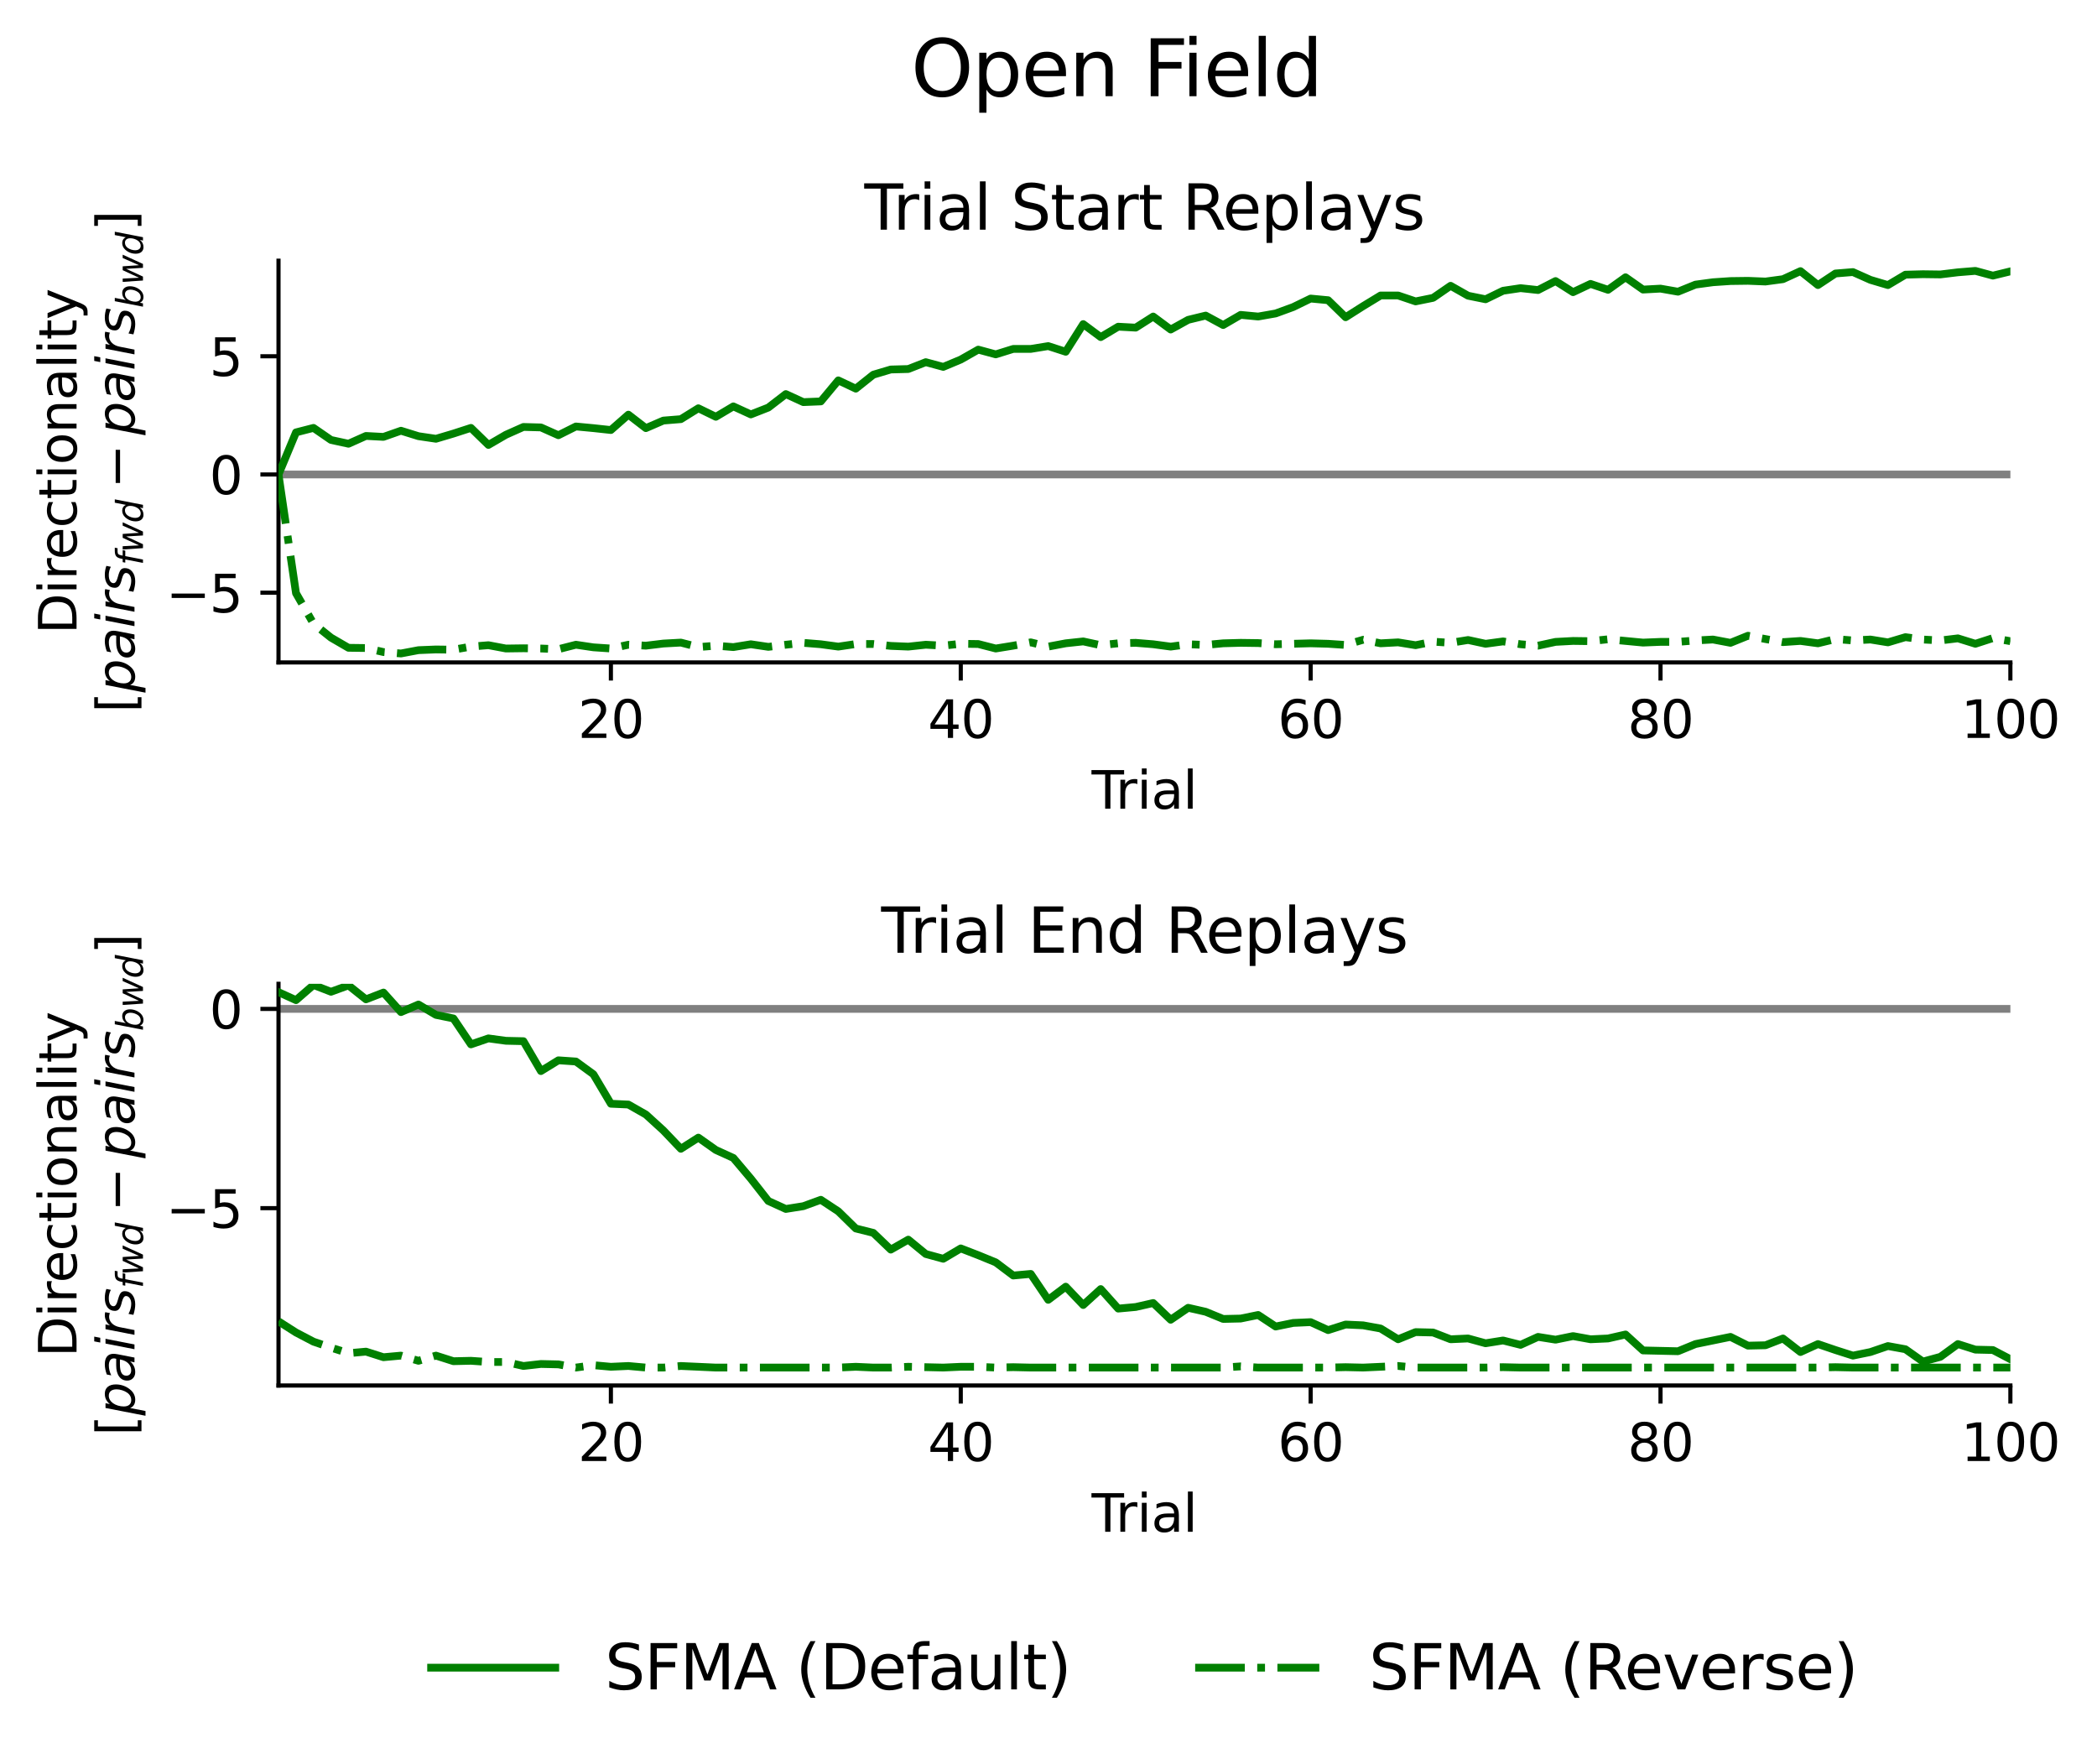 <?xml version="1.0" encoding="utf-8" standalone="no"?>
<!DOCTYPE svg PUBLIC "-//W3C//DTD SVG 1.1//EN"
  "http://www.w3.org/Graphics/SVG/1.1/DTD/svg11.dtd">
<svg height="341.082pt" version="1.1" viewBox="0 0 405.384 341.082" width="405.384pt" xmlns="http://www.w3.org/2000/svg" xmlns:xlink="http://www.w3.org/1999/xlink">
 <defs>
  <style type="text/css">*{stroke-linecap:butt;stroke-linejoin:round;}</style>
 </defs>
 <g id="figure_1">
  <g id="patch_1">
   <path d="M 0 341.082 
L 405.384 341.082 
L 405.384 0 
L 0 0 
z
" style="fill:none;"/>
  </g>
  <g id="axes_1">
   <g id="patch_2">
    <path d="M 53.84 128.057 
L 388.64 128.057 
L 388.64 50.4 
L 53.84 50.4 
z
" style="fill:none;"/>
   </g>
   <g id="line2d_1">
    <path clip-path="url(#p4aeec6244d)" d="M 53.84 91.724 
L 388.64 91.724 
" style="fill:none;stroke:#808080;stroke-linecap:square;stroke-width:1.5;"/>
   </g>
   <g id="matplotlib.axis_1">
    <g id="xtick_1">
     <g id="line2d_2">
      <defs>
       <path d="M 0 0 
L 0 3.5 
" id="m0dc242ada3" style="stroke:#000000;stroke-width:0.8;"/>
      </defs>
      <g>
       <use style="stroke:#000000;stroke-width:0.8;" x="118.095" xlink:href="#m0dc242ada3" y="128.057"/>
      </g>
     </g>
     <g id="text_1">
      <!-- 20 -->
      <g transform="translate(111.732 142.656)scale(0.1 -0.1)">
       <defs>
        <path d="M 1228 531 
L 3431 531 
L 3431 0 
L 469 0 
L 469 531 
Q 828 903 1448 1529 
Q 2069 2156 2228 2338 
Q 2531 2678 2651 2914 
Q 2772 3150 2772 3378 
Q 2772 3750 2511 3984 
Q 2250 4219 1831 4219 
Q 1534 4219 1204 4116 
Q 875 4013 500 3803 
L 500 4441 
Q 881 4594 1212 4672 
Q 1544 4750 1819 4750 
Q 2544 4750 2975 4387 
Q 3406 4025 3406 3419 
Q 3406 3131 3298 2873 
Q 3191 2616 2906 2266 
Q 2828 2175 2409 1742 
Q 1991 1309 1228 531 
z
" id="DejaVuSans-32" transform="scale(0.016)"/>
        <path d="M 2034 4250 
Q 1547 4250 1301 3770 
Q 1056 3291 1056 2328 
Q 1056 1369 1301 889 
Q 1547 409 2034 409 
Q 2525 409 2770 889 
Q 3016 1369 3016 2328 
Q 3016 3291 2770 3770 
Q 2525 4250 2034 4250 
z
M 2034 4750 
Q 2819 4750 3233 4129 
Q 3647 3509 3647 2328 
Q 3647 1150 3233 529 
Q 2819 -91 2034 -91 
Q 1250 -91 836 529 
Q 422 1150 422 2328 
Q 422 3509 836 4129 
Q 1250 4750 2034 4750 
z
" id="DejaVuSans-30" transform="scale(0.016)"/>
       </defs>
       <use xlink:href="#DejaVuSans-32"/>
       <use x="63.623" xlink:href="#DejaVuSans-30"/>
      </g>
     </g>
    </g>
    <g id="xtick_2">
     <g id="line2d_3">
      <g>
       <use style="stroke:#000000;stroke-width:0.8;" x="185.731" xlink:href="#m0dc242ada3" y="128.057"/>
      </g>
     </g>
     <g id="text_2">
      <!-- 40 -->
      <g transform="translate(179.369 142.656)scale(0.1 -0.1)">
       <defs>
        <path d="M 2419 4116 
L 825 1625 
L 2419 1625 
L 2419 4116 
z
M 2253 4666 
L 3047 4666 
L 3047 1625 
L 3713 1625 
L 3713 1100 
L 3047 1100 
L 3047 0 
L 2419 0 
L 2419 1100 
L 313 1100 
L 313 1709 
L 2253 4666 
z
" id="DejaVuSans-34" transform="scale(0.016)"/>
       </defs>
       <use xlink:href="#DejaVuSans-34"/>
       <use x="63.623" xlink:href="#DejaVuSans-30"/>
      </g>
     </g>
    </g>
    <g id="xtick_3">
     <g id="line2d_4">
      <g>
       <use style="stroke:#000000;stroke-width:0.8;" x="253.368" xlink:href="#m0dc242ada3" y="128.057"/>
      </g>
     </g>
     <g id="text_3">
      <!-- 60 -->
      <g transform="translate(247.005 142.656)scale(0.1 -0.1)">
       <defs>
        <path d="M 2113 2584 
Q 1688 2584 1439 2293 
Q 1191 2003 1191 1497 
Q 1191 994 1439 701 
Q 1688 409 2113 409 
Q 2538 409 2786 701 
Q 3034 994 3034 1497 
Q 3034 2003 2786 2293 
Q 2538 2584 2113 2584 
z
M 3366 4563 
L 3366 3988 
Q 3128 4100 2886 4159 
Q 2644 4219 2406 4219 
Q 1781 4219 1451 3797 
Q 1122 3375 1075 2522 
Q 1259 2794 1537 2939 
Q 1816 3084 2150 3084 
Q 2853 3084 3261 2657 
Q 3669 2231 3669 1497 
Q 3669 778 3244 343 
Q 2819 -91 2113 -91 
Q 1303 -91 875 529 
Q 447 1150 447 2328 
Q 447 3434 972 4092 
Q 1497 4750 2381 4750 
Q 2619 4750 2861 4703 
Q 3103 4656 3366 4563 
z
" id="DejaVuSans-36" transform="scale(0.016)"/>
       </defs>
       <use xlink:href="#DejaVuSans-36"/>
       <use x="63.623" xlink:href="#DejaVuSans-30"/>
      </g>
     </g>
    </g>
    <g id="xtick_4">
     <g id="line2d_5">
      <g>
       <use style="stroke:#000000;stroke-width:0.8;" x="321.004" xlink:href="#m0dc242ada3" y="128.057"/>
      </g>
     </g>
     <g id="text_4">
      <!-- 80 -->
      <g transform="translate(314.641 142.656)scale(0.1 -0.1)">
       <defs>
        <path d="M 2034 2216 
Q 1584 2216 1326 1975 
Q 1069 1734 1069 1313 
Q 1069 891 1326 650 
Q 1584 409 2034 409 
Q 2484 409 2743 651 
Q 3003 894 3003 1313 
Q 3003 1734 2745 1975 
Q 2488 2216 2034 2216 
z
M 1403 2484 
Q 997 2584 770 2862 
Q 544 3141 544 3541 
Q 544 4100 942 4425 
Q 1341 4750 2034 4750 
Q 2731 4750 3128 4425 
Q 3525 4100 3525 3541 
Q 3525 3141 3298 2862 
Q 3072 2584 2669 2484 
Q 3125 2378 3379 2068 
Q 3634 1759 3634 1313 
Q 3634 634 3220 271 
Q 2806 -91 2034 -91 
Q 1263 -91 848 271 
Q 434 634 434 1313 
Q 434 1759 690 2068 
Q 947 2378 1403 2484 
z
M 1172 3481 
Q 1172 3119 1398 2916 
Q 1625 2713 2034 2713 
Q 2441 2713 2670 2916 
Q 2900 3119 2900 3481 
Q 2900 3844 2670 4047 
Q 2441 4250 2034 4250 
Q 1625 4250 1398 4047 
Q 1172 3844 1172 3481 
z
" id="DejaVuSans-38" transform="scale(0.016)"/>
       </defs>
       <use xlink:href="#DejaVuSans-38"/>
       <use x="63.623" xlink:href="#DejaVuSans-30"/>
      </g>
     </g>
    </g>
    <g id="xtick_5">
     <g id="line2d_6">
      <g>
       <use style="stroke:#000000;stroke-width:0.8;" x="388.64" xlink:href="#m0dc242ada3" y="128.057"/>
      </g>
     </g>
     <g id="text_5">
      <!-- 100 -->
      <g transform="translate(379.097 142.656)scale(0.1 -0.1)">
       <defs>
        <path d="M 794 531 
L 1825 531 
L 1825 4091 
L 703 3866 
L 703 4441 
L 1819 4666 
L 2450 4666 
L 2450 531 
L 3481 531 
L 3481 0 
L 794 0 
L 794 531 
z
" id="DejaVuSans-31" transform="scale(0.016)"/>
       </defs>
       <use xlink:href="#DejaVuSans-31"/>
       <use x="63.623" xlink:href="#DejaVuSans-30"/>
       <use x="127.246" xlink:href="#DejaVuSans-30"/>
      </g>
     </g>
    </g>
    <g id="text_6">
     <!-- Trial -->
     <g transform="translate(211.026 156.334)scale(0.1 -0.1)">
      <defs>
       <path d="M -19 4666 
L 3928 4666 
L 3928 4134 
L 2272 4134 
L 2272 0 
L 1638 0 
L 1638 4134 
L -19 4134 
L -19 4666 
z
" id="DejaVuSans-54" transform="scale(0.016)"/>
       <path d="M 2631 2963 
Q 2534 3019 2420 3045 
Q 2306 3072 2169 3072 
Q 1681 3072 1420 2755 
Q 1159 2438 1159 1844 
L 1159 0 
L 581 0 
L 581 3500 
L 1159 3500 
L 1159 2956 
Q 1341 3275 1631 3429 
Q 1922 3584 2338 3584 
Q 2397 3584 2469 3576 
Q 2541 3569 2628 3553 
L 2631 2963 
z
" id="DejaVuSans-72" transform="scale(0.016)"/>
       <path d="M 603 3500 
L 1178 3500 
L 1178 0 
L 603 0 
L 603 3500 
z
M 603 4863 
L 1178 4863 
L 1178 4134 
L 603 4134 
L 603 4863 
z
" id="DejaVuSans-69" transform="scale(0.016)"/>
       <path d="M 2194 1759 
Q 1497 1759 1228 1600 
Q 959 1441 959 1056 
Q 959 750 1161 570 
Q 1363 391 1709 391 
Q 2188 391 2477 730 
Q 2766 1069 2766 1631 
L 2766 1759 
L 2194 1759 
z
M 3341 1997 
L 3341 0 
L 2766 0 
L 2766 531 
Q 2569 213 2275 61 
Q 1981 -91 1556 -91 
Q 1019 -91 701 211 
Q 384 513 384 1019 
Q 384 1609 779 1909 
Q 1175 2209 1959 2209 
L 2766 2209 
L 2766 2266 
Q 2766 2663 2505 2880 
Q 2244 3097 1772 3097 
Q 1472 3097 1187 3025 
Q 903 2953 641 2809 
L 641 3341 
Q 956 3463 1253 3523 
Q 1550 3584 1831 3584 
Q 2591 3584 2966 3190 
Q 3341 2797 3341 1997 
z
" id="DejaVuSans-61" transform="scale(0.016)"/>
       <path d="M 603 4863 
L 1178 4863 
L 1178 0 
L 603 0 
L 603 4863 
z
" id="DejaVuSans-6c" transform="scale(0.016)"/>
      </defs>
      <use xlink:href="#DejaVuSans-54"/>
      <use x="46.334" xlink:href="#DejaVuSans-72"/>
      <use x="87.447" xlink:href="#DejaVuSans-69"/>
      <use x="115.23" xlink:href="#DejaVuSans-61"/>
      <use x="176.51" xlink:href="#DejaVuSans-6c"/>
     </g>
    </g>
   </g>
   <g id="matplotlib.axis_2">
    <g id="ytick_1">
     <g id="line2d_7">
      <defs>
       <path d="M 0 0 
L -3.5 0 
" id="mad17123ddc" style="stroke:#000000;stroke-width:0.8;"/>
      </defs>
      <g>
       <use style="stroke:#000000;stroke-width:0.8;" x="53.84" xlink:href="#mad17123ddc" y="114.579"/>
      </g>
     </g>
     <g id="text_7">
      <!-- −5 -->
      <g transform="translate(32.098 118.379)scale(0.1 -0.1)">
       <defs>
        <path d="M 678 2272 
L 4684 2272 
L 4684 1741 
L 678 1741 
L 678 2272 
z
" id="DejaVuSans-2212" transform="scale(0.016)"/>
        <path d="M 691 4666 
L 3169 4666 
L 3169 4134 
L 1269 4134 
L 1269 2991 
Q 1406 3038 1543 3061 
Q 1681 3084 1819 3084 
Q 2600 3084 3056 2656 
Q 3513 2228 3513 1497 
Q 3513 744 3044 326 
Q 2575 -91 1722 -91 
Q 1428 -91 1123 -41 
Q 819 9 494 109 
L 494 744 
Q 775 591 1075 516 
Q 1375 441 1709 441 
Q 2250 441 2565 725 
Q 2881 1009 2881 1497 
Q 2881 1984 2565 2268 
Q 2250 2553 1709 2553 
Q 1456 2553 1204 2497 
Q 953 2441 691 2322 
L 691 4666 
z
" id="DejaVuSans-35" transform="scale(0.016)"/>
       </defs>
       <use xlink:href="#DejaVuSans-2212"/>
       <use x="83.789" xlink:href="#DejaVuSans-35"/>
      </g>
     </g>
    </g>
    <g id="ytick_2">
     <g id="line2d_8">
      <g>
       <use style="stroke:#000000;stroke-width:0.8;" x="53.84" xlink:href="#mad17123ddc" y="91.724"/>
      </g>
     </g>
     <g id="text_8">
      <!-- 0 -->
      <g transform="translate(40.478 95.524)scale(0.1 -0.1)">
       <use xlink:href="#DejaVuSans-30"/>
      </g>
     </g>
    </g>
    <g id="ytick_3">
     <g id="line2d_9">
      <g>
       <use style="stroke:#000000;stroke-width:0.8;" x="53.84" xlink:href="#mad17123ddc" y="68.869"/>
      </g>
     </g>
     <g id="text_9">
      <!-- 5 -->
      <g transform="translate(40.478 72.668)scale(0.1 -0.1)">
       <use xlink:href="#DejaVuSans-35"/>
      </g>
     </g>
    </g>
    <g id="text_10">
     <!-- Directionality -->
     <g transform="translate(14.798 122.575)rotate(-90)scale(0.1 -0.1)">
      <defs>
       <path d="M 1259 4147 
L 1259 519 
L 2022 519 
Q 2988 519 3436 956 
Q 3884 1394 3884 2338 
Q 3884 3275 3436 3711 
Q 2988 4147 2022 4147 
L 1259 4147 
z
M 628 4666 
L 1925 4666 
Q 3281 4666 3915 4102 
Q 4550 3538 4550 2338 
Q 4550 1131 3912 565 
Q 3275 0 1925 0 
L 628 0 
L 628 4666 
z
" id="DejaVuSans-44" transform="scale(0.016)"/>
       <path d="M 3597 1894 
L 3597 1613 
L 953 1613 
Q 991 1019 1311 708 
Q 1631 397 2203 397 
Q 2534 397 2845 478 
Q 3156 559 3463 722 
L 3463 178 
Q 3153 47 2828 -22 
Q 2503 -91 2169 -91 
Q 1331 -91 842 396 
Q 353 884 353 1716 
Q 353 2575 817 3079 
Q 1281 3584 2069 3584 
Q 2775 3584 3186 3129 
Q 3597 2675 3597 1894 
z
M 3022 2063 
Q 3016 2534 2758 2815 
Q 2500 3097 2075 3097 
Q 1594 3097 1305 2825 
Q 1016 2553 972 2059 
L 3022 2063 
z
" id="DejaVuSans-65" transform="scale(0.016)"/>
       <path d="M 3122 3366 
L 3122 2828 
Q 2878 2963 2633 3030 
Q 2388 3097 2138 3097 
Q 1578 3097 1268 2742 
Q 959 2388 959 1747 
Q 959 1106 1268 751 
Q 1578 397 2138 397 
Q 2388 397 2633 464 
Q 2878 531 3122 666 
L 3122 134 
Q 2881 22 2623 -34 
Q 2366 -91 2075 -91 
Q 1284 -91 818 406 
Q 353 903 353 1747 
Q 353 2603 823 3093 
Q 1294 3584 2113 3584 
Q 2378 3584 2631 3529 
Q 2884 3475 3122 3366 
z
" id="DejaVuSans-63" transform="scale(0.016)"/>
       <path d="M 1172 4494 
L 1172 3500 
L 2356 3500 
L 2356 3053 
L 1172 3053 
L 1172 1153 
Q 1172 725 1289 603 
Q 1406 481 1766 481 
L 2356 481 
L 2356 0 
L 1766 0 
Q 1100 0 847 248 
Q 594 497 594 1153 
L 594 3053 
L 172 3053 
L 172 3500 
L 594 3500 
L 594 4494 
L 1172 4494 
z
" id="DejaVuSans-74" transform="scale(0.016)"/>
       <path d="M 1959 3097 
Q 1497 3097 1228 2736 
Q 959 2375 959 1747 
Q 959 1119 1226 758 
Q 1494 397 1959 397 
Q 2419 397 2687 759 
Q 2956 1122 2956 1747 
Q 2956 2369 2687 2733 
Q 2419 3097 1959 3097 
z
M 1959 3584 
Q 2709 3584 3137 3096 
Q 3566 2609 3566 1747 
Q 3566 888 3137 398 
Q 2709 -91 1959 -91 
Q 1206 -91 779 398 
Q 353 888 353 1747 
Q 353 2609 779 3096 
Q 1206 3584 1959 3584 
z
" id="DejaVuSans-6f" transform="scale(0.016)"/>
       <path d="M 3513 2113 
L 3513 0 
L 2938 0 
L 2938 2094 
Q 2938 2591 2744 2837 
Q 2550 3084 2163 3084 
Q 1697 3084 1428 2787 
Q 1159 2491 1159 1978 
L 1159 0 
L 581 0 
L 581 3500 
L 1159 3500 
L 1159 2956 
Q 1366 3272 1645 3428 
Q 1925 3584 2291 3584 
Q 2894 3584 3203 3211 
Q 3513 2838 3513 2113 
z
" id="DejaVuSans-6e" transform="scale(0.016)"/>
       <path d="M 2059 -325 
Q 1816 -950 1584 -1140 
Q 1353 -1331 966 -1331 
L 506 -1331 
L 506 -850 
L 844 -850 
Q 1081 -850 1212 -737 
Q 1344 -625 1503 -206 
L 1606 56 
L 191 3500 
L 800 3500 
L 1894 763 
L 2988 3500 
L 3597 3500 
L 2059 -325 
z
" id="DejaVuSans-79" transform="scale(0.016)"/>
      </defs>
      <use xlink:href="#DejaVuSans-44"/>
      <use x="77.002" xlink:href="#DejaVuSans-69"/>
      <use x="104.785" xlink:href="#DejaVuSans-72"/>
      <use x="143.648" xlink:href="#DejaVuSans-65"/>
      <use x="205.172" xlink:href="#DejaVuSans-63"/>
      <use x="260.152" xlink:href="#DejaVuSans-74"/>
      <use x="299.361" xlink:href="#DejaVuSans-69"/>
      <use x="327.145" xlink:href="#DejaVuSans-6f"/>
      <use x="388.326" xlink:href="#DejaVuSans-6e"/>
      <use x="451.705" xlink:href="#DejaVuSans-61"/>
      <use x="512.984" xlink:href="#DejaVuSans-6c"/>
      <use x="540.768" xlink:href="#DejaVuSans-69"/>
      <use x="568.551" xlink:href="#DejaVuSans-74"/>
      <use x="607.76" xlink:href="#DejaVuSans-79"/>
     </g>
     <!-- [$pairs_{fwd}-pairs_{bwd}$] -->
     <g transform="translate(25.998 137.779)rotate(-90)scale(0.1 -0.1)">
      <defs>
       <path d="M 550 4863 
L 1875 4863 
L 1875 4416 
L 1125 4416 
L 1125 -397 
L 1875 -397 
L 1875 -844 
L 550 -844 
L 550 4863 
z
" id="DejaVuSans-5b" transform="scale(0.016)"/>
       <path d="M 3175 2156 
Q 3175 2616 2975 2859 
Q 2775 3103 2400 3103 
Q 2144 3103 1911 2972 
Q 1678 2841 1497 2591 
Q 1319 2344 1212 1994 
Q 1106 1644 1106 1300 
Q 1106 863 1306 627 
Q 1506 391 1875 391 
Q 2147 391 2380 519 
Q 2613 647 2778 891 
Q 2956 1147 3065 1494 
Q 3175 1841 3175 2156 
z
M 1394 2969 
Q 1625 3272 1939 3428 
Q 2253 3584 2638 3584 
Q 3175 3584 3472 3232 
Q 3769 2881 3769 2247 
Q 3769 1728 3584 1258 
Q 3400 788 3053 416 
Q 2822 169 2531 39 
Q 2241 -91 1919 -91 
Q 1547 -91 1294 64 
Q 1041 219 916 525 
L 556 -1331 
L -19 -1331 
L 922 3500 
L 1497 3500 
L 1394 2969 
z
" id="DejaVuSans-Oblique-70" transform="scale(0.016)"/>
       <path d="M 3438 1997 
L 3047 0 
L 2472 0 
L 2578 531 
Q 2325 219 2001 64 
Q 1678 -91 1281 -91 
Q 834 -91 548 182 
Q 263 456 263 884 
Q 263 1497 752 1853 
Q 1241 2209 2100 2209 
L 2900 2209 
L 2931 2363 
Q 2938 2388 2941 2417 
Q 2944 2447 2944 2509 
Q 2944 2788 2717 2942 
Q 2491 3097 2081 3097 
Q 1800 3097 1504 3025 
Q 1209 2953 897 2809 
L 997 3341 
Q 1322 3463 1633 3523 
Q 1944 3584 2234 3584 
Q 2853 3584 3176 3315 
Q 3500 3047 3500 2534 
Q 3500 2431 3484 2292 
Q 3469 2153 3438 1997 
z
M 2816 1759 
L 2241 1759 
Q 1534 1759 1195 1570 
Q 856 1381 856 984 
Q 856 709 1029 553 
Q 1203 397 1509 397 
Q 1978 397 2328 733 
Q 2678 1069 2791 1631 
L 2816 1759 
z
" id="DejaVuSans-Oblique-61" transform="scale(0.016)"/>
       <path d="M 1172 4863 
L 1747 4863 
L 1606 4134 
L 1031 4134 
L 1172 4863 
z
M 909 3500 
L 1484 3500 
L 800 0 
L 225 0 
L 909 3500 
z
" id="DejaVuSans-Oblique-69" transform="scale(0.016)"/>
       <path d="M 2853 2969 
Q 2766 3016 2653 3041 
Q 2541 3066 2413 3066 
Q 1953 3066 1609 2717 
Q 1266 2369 1153 1784 
L 800 0 
L 225 0 
L 909 3500 
L 1484 3500 
L 1375 2956 
Q 1603 3259 1920 3421 
Q 2238 3584 2597 3584 
Q 2691 3584 2781 3573 
Q 2872 3563 2963 3538 
L 2853 2969 
z
" id="DejaVuSans-Oblique-72" transform="scale(0.016)"/>
       <path d="M 3200 3397 
L 3091 2853 
Q 2863 2978 2609 3040 
Q 2356 3103 2088 3103 
Q 1634 3103 1373 2948 
Q 1113 2794 1113 2528 
Q 1113 2219 1719 2053 
Q 1766 2041 1788 2034 
L 1972 1978 
Q 2547 1819 2739 1644 
Q 2931 1469 2931 1166 
Q 2931 609 2489 259 
Q 2047 -91 1331 -91 
Q 1053 -91 747 -37 
Q 441 16 72 128 
L 184 722 
Q 500 559 806 475 
Q 1113 391 1394 391 
Q 1816 391 2080 572 
Q 2344 753 2344 1031 
Q 2344 1331 1650 1516 
L 1591 1531 
L 1394 1581 
Q 956 1697 753 1886 
Q 550 2075 550 2369 
Q 550 2928 970 3256 
Q 1391 3584 2113 3584 
Q 2397 3584 2667 3537 
Q 2938 3491 3200 3397 
z
" id="DejaVuSans-Oblique-73" transform="scale(0.016)"/>
       <path d="M 3059 4863 
L 2969 4384 
L 2419 4384 
Q 2106 4384 1964 4261 
Q 1822 4138 1753 3809 
L 1691 3500 
L 2638 3500 
L 2553 3053 
L 1606 3053 
L 1013 0 
L 434 0 
L 1031 3053 
L 481 3053 
L 563 3500 
L 1113 3500 
L 1159 3744 
Q 1278 4363 1576 4613 
Q 1875 4863 2516 4863 
L 3059 4863 
z
" id="DejaVuSans-Oblique-66" transform="scale(0.016)"/>
       <path d="M 544 3500 
L 1113 3500 
L 1259 684 
L 2566 3500 
L 3231 3500 
L 3425 684 
L 4666 3500 
L 5241 3500 
L 3641 0 
L 2969 0 
L 2797 2900 
L 1459 0 
L 781 0 
L 544 3500 
z
" id="DejaVuSans-Oblique-77" transform="scale(0.016)"/>
       <path d="M 2675 525 
Q 2444 222 2128 65 
Q 1813 -91 1428 -91 
Q 903 -91 598 267 
Q 294 625 294 1247 
Q 294 1766 478 2236 
Q 663 2706 1013 3078 
Q 1244 3325 1534 3454 
Q 1825 3584 2144 3584 
Q 2481 3584 2739 3421 
Q 2997 3259 3138 2956 
L 3513 4863 
L 4091 4863 
L 3144 0 
L 2566 0 
L 2675 525 
z
M 891 1350 
Q 891 897 1095 644 
Q 1300 391 1663 391 
Q 1931 391 2161 520 
Q 2391 650 2566 903 
Q 2750 1166 2856 1509 
Q 2963 1853 2963 2188 
Q 2963 2622 2758 2865 
Q 2553 3109 2194 3109 
Q 1922 3109 1687 2981 
Q 1453 2853 1288 2613 
Q 1106 2353 998 2009 
Q 891 1666 891 1350 
z
" id="DejaVuSans-Oblique-64" transform="scale(0.016)"/>
       <path d="M 3169 2138 
Q 3169 2591 2961 2847 
Q 2753 3103 2388 3103 
Q 2122 3103 1889 2973 
Q 1656 2844 1484 2597 
Q 1303 2338 1198 1995 
Q 1094 1653 1094 1313 
Q 1094 881 1298 636 
Q 1503 391 1863 391 
Q 2134 391 2365 517 
Q 2597 644 2772 891 
Q 2950 1147 3059 1487 
Q 3169 1828 3169 2138 
z
M 1381 2969 
Q 1594 3256 1914 3420 
Q 2234 3584 2584 3584 
Q 3122 3584 3439 3221 
Q 3756 2859 3756 2241 
Q 3756 1734 3570 1259 
Q 3384 784 3041 416 
Q 2816 172 2522 40 
Q 2228 -91 1906 -91 
Q 1566 -91 1316 65 
Q 1066 222 909 531 
L 806 0 
L 231 0 
L 1178 4863 
L 1753 4863 
L 1381 2969 
z
" id="DejaVuSans-Oblique-62" transform="scale(0.016)"/>
       <path d="M 1947 4863 
L 1947 -844 
L 622 -844 
L 622 -397 
L 1369 -397 
L 1369 4416 
L 622 4416 
L 622 4863 
L 1947 4863 
z
" id="DejaVuSans-5d" transform="scale(0.016)"/>
      </defs>
      <use transform="translate(0 0.016)" xlink:href="#DejaVuSans-5b"/>
      <use transform="translate(39.014 0.016)" xlink:href="#DejaVuSans-Oblique-70"/>
      <use transform="translate(102.49 0.016)" xlink:href="#DejaVuSans-Oblique-61"/>
      <use transform="translate(163.77 0.016)" xlink:href="#DejaVuSans-Oblique-69"/>
      <use transform="translate(191.553 0.016)" xlink:href="#DejaVuSans-Oblique-72"/>
      <use transform="translate(232.666 0.016)" xlink:href="#DejaVuSans-Oblique-73"/>
      <use transform="translate(284.766 -16.391)scale(0.7)" xlink:href="#DejaVuSans-Oblique-66"/>
      <use transform="translate(309.409 -16.391)scale(0.7)" xlink:href="#DejaVuSans-Oblique-77"/>
      <use transform="translate(366.66 -16.391)scale(0.7)" xlink:href="#DejaVuSans-Oblique-64"/>
      <use transform="translate(433.311 0.016)" xlink:href="#DejaVuSans-2212"/>
      <use transform="translate(536.582 0.016)" xlink:href="#DejaVuSans-Oblique-70"/>
      <use transform="translate(600.059 0.016)" xlink:href="#DejaVuSans-Oblique-61"/>
      <use transform="translate(661.338 0.016)" xlink:href="#DejaVuSans-Oblique-69"/>
      <use transform="translate(689.121 0.016)" xlink:href="#DejaVuSans-Oblique-72"/>
      <use transform="translate(730.234 0.016)" xlink:href="#DejaVuSans-Oblique-73"/>
      <use transform="translate(782.334 -16.391)scale(0.7)" xlink:href="#DejaVuSans-Oblique-62"/>
      <use transform="translate(826.768 -16.391)scale(0.7)" xlink:href="#DejaVuSans-Oblique-77"/>
      <use transform="translate(884.019 -16.391)scale(0.7)" xlink:href="#DejaVuSans-Oblique-64"/>
      <use transform="translate(931.187 0.016)" xlink:href="#DejaVuSans-5d"/>
     </g>
    </g>
   </g>
   <g id="patch_3">
    <path d="M 53.84 128.057 
L 53.84 50.4 
" style="fill:none;stroke:#000000;stroke-linecap:square;stroke-linejoin:miter;stroke-width:0.8;"/>
   </g>
   <g id="patch_4">
    <path d="M 53.84 128.057 
L 388.64 128.057 
" style="fill:none;stroke:#000000;stroke-linecap:square;stroke-linejoin:miter;stroke-width:0.8;"/>
   </g>
   <g id="text_11">
    <!-- Trial Start Replays -->
    <g transform="translate(167.092 44.4)scale(0.12 -0.12)">
     <defs>
      <path id="DejaVuSans-20" transform="scale(0.016)"/>
      <path d="M 3425 4513 
L 3425 3897 
Q 3066 4069 2747 4153 
Q 2428 4238 2131 4238 
Q 1616 4238 1336 4038 
Q 1056 3838 1056 3469 
Q 1056 3159 1242 3001 
Q 1428 2844 1947 2747 
L 2328 2669 
Q 3034 2534 3370 2195 
Q 3706 1856 3706 1288 
Q 3706 609 3251 259 
Q 2797 -91 1919 -91 
Q 1588 -91 1214 -16 
Q 841 59 441 206 
L 441 856 
Q 825 641 1194 531 
Q 1563 422 1919 422 
Q 2459 422 2753 634 
Q 3047 847 3047 1241 
Q 3047 1584 2836 1778 
Q 2625 1972 2144 2069 
L 1759 2144 
Q 1053 2284 737 2584 
Q 422 2884 422 3419 
Q 422 4038 858 4394 
Q 1294 4750 2059 4750 
Q 2388 4750 2728 4690 
Q 3069 4631 3425 4513 
z
" id="DejaVuSans-53" transform="scale(0.016)"/>
      <path d="M 2841 2188 
Q 3044 2119 3236 1894 
Q 3428 1669 3622 1275 
L 4263 0 
L 3584 0 
L 2988 1197 
Q 2756 1666 2539 1819 
Q 2322 1972 1947 1972 
L 1259 1972 
L 1259 0 
L 628 0 
L 628 4666 
L 2053 4666 
Q 2853 4666 3247 4331 
Q 3641 3997 3641 3322 
Q 3641 2881 3436 2590 
Q 3231 2300 2841 2188 
z
M 1259 4147 
L 1259 2491 
L 2053 2491 
Q 2509 2491 2742 2702 
Q 2975 2913 2975 3322 
Q 2975 3731 2742 3939 
Q 2509 4147 2053 4147 
L 1259 4147 
z
" id="DejaVuSans-52" transform="scale(0.016)"/>
      <path d="M 1159 525 
L 1159 -1331 
L 581 -1331 
L 581 3500 
L 1159 3500 
L 1159 2969 
Q 1341 3281 1617 3432 
Q 1894 3584 2278 3584 
Q 2916 3584 3314 3078 
Q 3713 2572 3713 1747 
Q 3713 922 3314 415 
Q 2916 -91 2278 -91 
Q 1894 -91 1617 61 
Q 1341 213 1159 525 
z
M 3116 1747 
Q 3116 2381 2855 2742 
Q 2594 3103 2138 3103 
Q 1681 3103 1420 2742 
Q 1159 2381 1159 1747 
Q 1159 1113 1420 752 
Q 1681 391 2138 391 
Q 2594 391 2855 752 
Q 3116 1113 3116 1747 
z
" id="DejaVuSans-70" transform="scale(0.016)"/>
      <path d="M 2834 3397 
L 2834 2853 
Q 2591 2978 2328 3040 
Q 2066 3103 1784 3103 
Q 1356 3103 1142 2972 
Q 928 2841 928 2578 
Q 928 2378 1081 2264 
Q 1234 2150 1697 2047 
L 1894 2003 
Q 2506 1872 2764 1633 
Q 3022 1394 3022 966 
Q 3022 478 2636 193 
Q 2250 -91 1575 -91 
Q 1294 -91 989 -36 
Q 684 19 347 128 
L 347 722 
Q 666 556 975 473 
Q 1284 391 1588 391 
Q 1994 391 2212 530 
Q 2431 669 2431 922 
Q 2431 1156 2273 1281 
Q 2116 1406 1581 1522 
L 1381 1569 
Q 847 1681 609 1914 
Q 372 2147 372 2553 
Q 372 3047 722 3315 
Q 1072 3584 1716 3584 
Q 2034 3584 2315 3537 
Q 2597 3491 2834 3397 
z
" id="DejaVuSans-73" transform="scale(0.016)"/>
     </defs>
     <use xlink:href="#DejaVuSans-54"/>
     <use x="46.334" xlink:href="#DejaVuSans-72"/>
     <use x="87.447" xlink:href="#DejaVuSans-69"/>
     <use x="115.23" xlink:href="#DejaVuSans-61"/>
     <use x="176.51" xlink:href="#DejaVuSans-6c"/>
     <use x="204.293" xlink:href="#DejaVuSans-20"/>
     <use x="236.08" xlink:href="#DejaVuSans-53"/>
     <use x="299.557" xlink:href="#DejaVuSans-74"/>
     <use x="338.766" xlink:href="#DejaVuSans-61"/>
     <use x="400.045" xlink:href="#DejaVuSans-72"/>
     <use x="441.158" xlink:href="#DejaVuSans-74"/>
     <use x="480.367" xlink:href="#DejaVuSans-20"/>
     <use x="512.154" xlink:href="#DejaVuSans-52"/>
     <use x="577.137" xlink:href="#DejaVuSans-65"/>
     <use x="638.66" xlink:href="#DejaVuSans-70"/>
     <use x="702.137" xlink:href="#DejaVuSans-6c"/>
     <use x="729.92" xlink:href="#DejaVuSans-61"/>
     <use x="791.199" xlink:href="#DejaVuSans-79"/>
     <use x="850.379" xlink:href="#DejaVuSans-73"/>
    </g>
   </g>
   <g id="line2d_10">
    <path clip-path="url(#p4aeec6244d)" d="M 53.84 91.724 
L 57.222 83.588 
L 60.604 82.719 
L 63.986 85.051 
L 67.368 85.782 
L 70.749 84.274 
L 74.131 84.456 
L 77.513 83.268 
L 80.895 84.319 
L 84.277 84.822 
L 87.658 83.816 
L 91.04 82.719 
L 94.422 86.011 
L 97.804 84.045 
L 101.186 82.537 
L 104.568 82.628 
L 107.949 84.136 
L 111.331 82.445 
L 114.713 82.765 
L 118.095 83.131 
L 121.477 80.16 
L 124.858 82.765 
L 128.24 81.302 
L 131.622 81.028 
L 135.004 78.925 
L 138.386 80.571 
L 141.768 78.56 
L 145.149 80.114 
L 148.531 78.788 
L 151.913 76.183 
L 155.295 77.737 
L 158.677 77.6 
L 162.058 73.532 
L 165.44 75.132 
L 168.822 72.435 
L 172.204 71.429 
L 175.586 71.338 
L 178.968 70.012 
L 182.349 70.926 
L 185.731 69.509 
L 189.113 67.589 
L 192.495 68.504 
L 195.877 67.452 
L 199.258 67.452 
L 202.64 66.904 
L 206.022 68.001 
L 209.404 62.653 
L 212.786 65.167 
L 216.168 63.155 
L 219.549 63.338 
L 222.931 61.19 
L 226.313 63.704 
L 229.695 61.83 
L 233.077 61.007 
L 236.458 62.835 
L 239.84 60.87 
L 243.222 61.19 
L 246.604 60.596 
L 249.986 59.361 
L 253.368 57.716 
L 256.749 58.036 
L 260.131 61.327 
L 263.513 59.179 
L 266.895 57.122 
L 270.277 57.122 
L 273.658 58.264 
L 277.04 57.579 
L 280.422 55.248 
L 283.804 57.167 
L 287.186 57.853 
L 290.568 56.207 
L 293.949 55.705 
L 297.331 56.07 
L 300.713 54.333 
L 304.095 56.482 
L 307.477 54.882 
L 310.858 56.025 
L 314.24 53.602 
L 317.622 55.979 
L 321.004 55.796 
L 324.386 56.39 
L 327.768 55.019 
L 331.149 54.562 
L 334.531 54.333 
L 337.913 54.288 
L 341.295 54.425 
L 344.677 53.968 
L 348.058 52.414 
L 351.44 55.11 
L 354.822 52.871 
L 358.204 52.596 
L 361.586 54.105 
L 364.968 55.11 
L 368.349 53.099 
L 371.731 53.008 
L 375.113 53.053 
L 378.495 52.642 
L 381.877 52.368 
L 385.258 53.282 
L 388.64 52.459 
" style="fill:none;stroke:#008000;stroke-linecap:square;stroke-width:1.5;"/>
   </g>
   <g id="line2d_11">
    <path clip-path="url(#p4aeec6244d)" d="M 53.84 91.724 
L 57.222 114.671 
L 60.604 120.568 
L 63.986 123.264 
L 67.368 125.23 
L 70.749 125.276 
L 74.131 126.053 
L 77.513 126.327 
L 80.895 125.687 
L 84.277 125.55 
L 87.658 125.596 
L 91.04 125.001 
L 94.422 124.727 
L 97.804 125.367 
L 101.186 125.321 
L 104.568 125.367 
L 107.949 125.504 
L 111.331 124.636 
L 114.713 125.139 
L 118.095 125.367 
L 121.477 124.636 
L 124.858 124.819 
L 128.24 124.407 
L 131.622 124.224 
L 135.004 125.093 
L 138.386 124.819 
L 141.768 125.093 
L 145.149 124.544 
L 148.531 125.047 
L 151.913 124.636 
L 155.295 124.27 
L 158.677 124.544 
L 162.058 125.001 
L 165.44 124.499 
L 168.822 124.499 
L 172.204 124.864 
L 175.586 125.001 
L 178.968 124.636 
L 182.349 124.819 
L 185.731 124.453 
L 189.113 124.499 
L 192.495 125.367 
L 195.877 124.819 
L 199.258 124.179 
L 202.64 125.001 
L 206.022 124.361 
L 209.404 123.996 
L 212.786 124.727 
L 216.168 124.361 
L 219.549 124.27 
L 222.931 124.544 
L 226.313 125.001 
L 229.695 124.544 
L 233.077 124.681 
L 236.458 124.361 
L 239.84 124.27 
L 243.222 124.316 
L 246.604 124.544 
L 249.986 124.453 
L 253.368 124.361 
L 256.749 124.453 
L 260.131 124.681 
L 263.513 123.676 
L 266.895 124.361 
L 270.277 124.179 
L 273.658 124.727 
L 277.04 124.041 
L 280.422 124.27 
L 283.804 123.722 
L 287.186 124.453 
L 290.568 123.996 
L 293.949 124.544 
L 297.331 124.819 
L 300.713 124.087 
L 304.095 123.904 
L 307.477 123.95 
L 310.858 123.584 
L 314.24 123.904 
L 317.622 124.224 
L 321.004 124.087 
L 324.386 124.087 
L 327.768 123.813 
L 331.149 123.63 
L 334.531 124.27 
L 337.913 122.899 
L 341.295 123.539 
L 344.677 124.133 
L 348.058 123.904 
L 351.44 124.361 
L 354.822 123.539 
L 358.204 123.813 
L 361.586 123.63 
L 364.968 124.179 
L 368.349 123.173 
L 371.731 123.63 
L 375.113 123.813 
L 378.495 123.402 
L 381.877 124.453 
L 385.258 123.356 
L 388.64 123.95 
" style="fill:none;stroke:#008000;stroke-dasharray:9.6,2.4,1.5,2.4;stroke-dashoffset:0;stroke-width:1.5;"/>
   </g>
  </g>
  <g id="axes_2">
   <g id="patch_5">
    <path d="M 53.84 267.84 
L 388.64 267.84 
L 388.64 190.183 
L 53.84 190.183 
z
" style="fill:none;"/>
   </g>
   <g id="line2d_12">
    <path clip-path="url(#p9a36364f2e)" d="M 53.84 195.036 
L 388.64 195.036 
" style="fill:none;stroke:#808080;stroke-linecap:square;stroke-width:1.5;"/>
   </g>
   <g id="matplotlib.axis_3">
    <g id="xtick_6">
     <g id="line2d_13">
      <g>
       <use style="stroke:#000000;stroke-width:0.8;" x="118.095" xlink:href="#m0dc242ada3" y="267.84"/>
      </g>
     </g>
     <g id="text_12">
      <!-- 20 -->
      <g transform="translate(111.732 282.438)scale(0.1 -0.1)">
       <use xlink:href="#DejaVuSans-32"/>
       <use x="63.623" xlink:href="#DejaVuSans-30"/>
      </g>
     </g>
    </g>
    <g id="xtick_7">
     <g id="line2d_14">
      <g>
       <use style="stroke:#000000;stroke-width:0.8;" x="185.731" xlink:href="#m0dc242ada3" y="267.84"/>
      </g>
     </g>
     <g id="text_13">
      <!-- 40 -->
      <g transform="translate(179.369 282.438)scale(0.1 -0.1)">
       <use xlink:href="#DejaVuSans-34"/>
       <use x="63.623" xlink:href="#DejaVuSans-30"/>
      </g>
     </g>
    </g>
    <g id="xtick_8">
     <g id="line2d_15">
      <g>
       <use style="stroke:#000000;stroke-width:0.8;" x="253.368" xlink:href="#m0dc242ada3" y="267.84"/>
      </g>
     </g>
     <g id="text_14">
      <!-- 60 -->
      <g transform="translate(247.005 282.438)scale(0.1 -0.1)">
       <use xlink:href="#DejaVuSans-36"/>
       <use x="63.623" xlink:href="#DejaVuSans-30"/>
      </g>
     </g>
    </g>
    <g id="xtick_9">
     <g id="line2d_16">
      <g>
       <use style="stroke:#000000;stroke-width:0.8;" x="321.004" xlink:href="#m0dc242ada3" y="267.84"/>
      </g>
     </g>
     <g id="text_15">
      <!-- 80 -->
      <g transform="translate(314.641 282.438)scale(0.1 -0.1)">
       <use xlink:href="#DejaVuSans-38"/>
       <use x="63.623" xlink:href="#DejaVuSans-30"/>
      </g>
     </g>
    </g>
    <g id="xtick_10">
     <g id="line2d_17">
      <g>
       <use style="stroke:#000000;stroke-width:0.8;" x="388.64" xlink:href="#m0dc242ada3" y="267.84"/>
      </g>
     </g>
     <g id="text_16">
      <!-- 100 -->
      <g transform="translate(379.097 282.438)scale(0.1 -0.1)">
       <use xlink:href="#DejaVuSans-31"/>
       <use x="63.623" xlink:href="#DejaVuSans-30"/>
       <use x="127.246" xlink:href="#DejaVuSans-30"/>
      </g>
     </g>
    </g>
    <g id="text_17">
     <!-- Trial -->
     <g transform="translate(211.026 296.117)scale(0.1 -0.1)">
      <use xlink:href="#DejaVuSans-54"/>
      <use x="46.334" xlink:href="#DejaVuSans-72"/>
      <use x="87.447" xlink:href="#DejaVuSans-69"/>
      <use x="115.23" xlink:href="#DejaVuSans-61"/>
      <use x="176.51" xlink:href="#DejaVuSans-6c"/>
     </g>
    </g>
   </g>
   <g id="matplotlib.axis_4">
    <g id="ytick_4">
     <g id="line2d_18">
      <g>
       <use style="stroke:#000000;stroke-width:0.8;" x="53.84" xlink:href="#mad17123ddc" y="233.557"/>
      </g>
     </g>
     <g id="text_18">
      <!-- −5 -->
      <g transform="translate(32.098 237.356)scale(0.1 -0.1)">
       <use xlink:href="#DejaVuSans-2212"/>
       <use x="83.789" xlink:href="#DejaVuSans-35"/>
      </g>
     </g>
    </g>
    <g id="ytick_5">
     <g id="line2d_19">
      <g>
       <use style="stroke:#000000;stroke-width:0.8;" x="53.84" xlink:href="#mad17123ddc" y="195.036"/>
      </g>
     </g>
     <g id="text_19">
      <!-- 0 -->
      <g transform="translate(40.478 198.836)scale(0.1 -0.1)">
       <use xlink:href="#DejaVuSans-30"/>
      </g>
     </g>
    </g>
    <g id="text_20">
     <!-- Directionality -->
     <g transform="translate(14.798 262.358)rotate(-90)scale(0.1 -0.1)">
      <use xlink:href="#DejaVuSans-44"/>
      <use x="77.002" xlink:href="#DejaVuSans-69"/>
      <use x="104.785" xlink:href="#DejaVuSans-72"/>
      <use x="143.648" xlink:href="#DejaVuSans-65"/>
      <use x="205.172" xlink:href="#DejaVuSans-63"/>
      <use x="260.152" xlink:href="#DejaVuSans-74"/>
      <use x="299.361" xlink:href="#DejaVuSans-69"/>
      <use x="327.145" xlink:href="#DejaVuSans-6f"/>
      <use x="388.326" xlink:href="#DejaVuSans-6e"/>
      <use x="451.705" xlink:href="#DejaVuSans-61"/>
      <use x="512.984" xlink:href="#DejaVuSans-6c"/>
      <use x="540.768" xlink:href="#DejaVuSans-69"/>
      <use x="568.551" xlink:href="#DejaVuSans-74"/>
      <use x="607.76" xlink:href="#DejaVuSans-79"/>
     </g>
     <!-- [$pairs_{fwd}-pairs_{bwd}$] -->
     <g transform="translate(25.998 277.561)rotate(-90)scale(0.1 -0.1)">
      <use transform="translate(0 0.016)" xlink:href="#DejaVuSans-5b"/>
      <use transform="translate(39.014 0.016)" xlink:href="#DejaVuSans-Oblique-70"/>
      <use transform="translate(102.49 0.016)" xlink:href="#DejaVuSans-Oblique-61"/>
      <use transform="translate(163.77 0.016)" xlink:href="#DejaVuSans-Oblique-69"/>
      <use transform="translate(191.553 0.016)" xlink:href="#DejaVuSans-Oblique-72"/>
      <use transform="translate(232.666 0.016)" xlink:href="#DejaVuSans-Oblique-73"/>
      <use transform="translate(284.766 -16.391)scale(0.7)" xlink:href="#DejaVuSans-Oblique-66"/>
      <use transform="translate(309.409 -16.391)scale(0.7)" xlink:href="#DejaVuSans-Oblique-77"/>
      <use transform="translate(366.66 -16.391)scale(0.7)" xlink:href="#DejaVuSans-Oblique-64"/>
      <use transform="translate(433.311 0.016)" xlink:href="#DejaVuSans-2212"/>
      <use transform="translate(536.582 0.016)" xlink:href="#DejaVuSans-Oblique-70"/>
      <use transform="translate(600.059 0.016)" xlink:href="#DejaVuSans-Oblique-61"/>
      <use transform="translate(661.338 0.016)" xlink:href="#DejaVuSans-Oblique-69"/>
      <use transform="translate(689.121 0.016)" xlink:href="#DejaVuSans-Oblique-72"/>
      <use transform="translate(730.234 0.016)" xlink:href="#DejaVuSans-Oblique-73"/>
      <use transform="translate(782.334 -16.391)scale(0.7)" xlink:href="#DejaVuSans-Oblique-62"/>
      <use transform="translate(826.768 -16.391)scale(0.7)" xlink:href="#DejaVuSans-Oblique-77"/>
      <use transform="translate(884.019 -16.391)scale(0.7)" xlink:href="#DejaVuSans-Oblique-64"/>
      <use transform="translate(931.187 0.016)" xlink:href="#DejaVuSans-5d"/>
     </g>
    </g>
   </g>
   <g id="patch_6">
    <path d="M 53.84 267.84 
L 53.84 190.183 
" style="fill:none;stroke:#000000;stroke-linecap:square;stroke-linejoin:miter;stroke-width:0.8;"/>
   </g>
   <g id="patch_7">
    <path d="M 53.84 267.84 
L 388.64 267.84 
" style="fill:none;stroke:#000000;stroke-linecap:square;stroke-linejoin:miter;stroke-width:0.8;"/>
   </g>
   <g id="text_21">
    <!-- Trial End Replays -->
    <g transform="translate(170.346 184.183)scale(0.12 -0.12)">
     <defs>
      <path d="M 628 4666 
L 3578 4666 
L 3578 4134 
L 1259 4134 
L 1259 2753 
L 3481 2753 
L 3481 2222 
L 1259 2222 
L 1259 531 
L 3634 531 
L 3634 0 
L 628 0 
L 628 4666 
z
" id="DejaVuSans-45" transform="scale(0.016)"/>
      <path d="M 2906 2969 
L 2906 4863 
L 3481 4863 
L 3481 0 
L 2906 0 
L 2906 525 
Q 2725 213 2448 61 
Q 2172 -91 1784 -91 
Q 1150 -91 751 415 
Q 353 922 353 1747 
Q 353 2572 751 3078 
Q 1150 3584 1784 3584 
Q 2172 3584 2448 3432 
Q 2725 3281 2906 2969 
z
M 947 1747 
Q 947 1113 1208 752 
Q 1469 391 1925 391 
Q 2381 391 2643 752 
Q 2906 1113 2906 1747 
Q 2906 2381 2643 2742 
Q 2381 3103 1925 3103 
Q 1469 3103 1208 2742 
Q 947 2381 947 1747 
z
" id="DejaVuSans-64" transform="scale(0.016)"/>
     </defs>
     <use xlink:href="#DejaVuSans-54"/>
     <use x="46.334" xlink:href="#DejaVuSans-72"/>
     <use x="87.447" xlink:href="#DejaVuSans-69"/>
     <use x="115.23" xlink:href="#DejaVuSans-61"/>
     <use x="176.51" xlink:href="#DejaVuSans-6c"/>
     <use x="204.293" xlink:href="#DejaVuSans-20"/>
     <use x="236.08" xlink:href="#DejaVuSans-45"/>
     <use x="299.264" xlink:href="#DejaVuSans-6e"/>
     <use x="362.643" xlink:href="#DejaVuSans-64"/>
     <use x="426.119" xlink:href="#DejaVuSans-20"/>
     <use x="457.906" xlink:href="#DejaVuSans-52"/>
     <use x="522.889" xlink:href="#DejaVuSans-65"/>
     <use x="584.412" xlink:href="#DejaVuSans-70"/>
     <use x="647.889" xlink:href="#DejaVuSans-6c"/>
     <use x="675.672" xlink:href="#DejaVuSans-61"/>
     <use x="736.951" xlink:href="#DejaVuSans-79"/>
     <use x="796.131" xlink:href="#DejaVuSans-73"/>
    </g>
   </g>
   <g id="legend_1">
    <g id="patch_8">
     <path d="M 80.94 333.882 
L 361.541 333.882 
Q 363.941 333.882 363.941 331.482 
L 363.941 315.069 
Q 363.941 312.669 361.541 312.669 
L 80.94 312.669 
Q 78.54 312.669 78.54 315.069 
L 78.54 331.482 
Q 78.54 333.882 80.94 333.882 
z
" style="fill:none;opacity:0;"/>
    </g>
    <g id="line2d_20">
     <path d="M 83.34 322.387 
L 107.34 322.387 
" style="fill:none;stroke:#008000;stroke-linecap:square;stroke-width:1.5;"/>
    </g>
    <g id="line2d_21"/>
    <g id="text_22">
     <!-- SFMA (Default) -->
     <g transform="translate(116.94 326.587)scale(0.12 -0.12)">
      <defs>
       <path d="M 628 4666 
L 3309 4666 
L 3309 4134 
L 1259 4134 
L 1259 2759 
L 3109 2759 
L 3109 2228 
L 1259 2228 
L 1259 0 
L 628 0 
L 628 4666 
z
" id="DejaVuSans-46" transform="scale(0.016)"/>
       <path d="M 628 4666 
L 1569 4666 
L 2759 1491 
L 3956 4666 
L 4897 4666 
L 4897 0 
L 4281 0 
L 4281 4097 
L 3078 897 
L 2444 897 
L 1241 4097 
L 1241 0 
L 628 0 
L 628 4666 
z
" id="DejaVuSans-4d" transform="scale(0.016)"/>
       <path d="M 2188 4044 
L 1331 1722 
L 3047 1722 
L 2188 4044 
z
M 1831 4666 
L 2547 4666 
L 4325 0 
L 3669 0 
L 3244 1197 
L 1141 1197 
L 716 0 
L 50 0 
L 1831 4666 
z
" id="DejaVuSans-41" transform="scale(0.016)"/>
       <path d="M 1984 4856 
Q 1566 4138 1362 3434 
Q 1159 2731 1159 2009 
Q 1159 1288 1364 580 
Q 1569 -128 1984 -844 
L 1484 -844 
Q 1016 -109 783 600 
Q 550 1309 550 2009 
Q 550 2706 781 3412 
Q 1013 4119 1484 4856 
L 1984 4856 
z
" id="DejaVuSans-28" transform="scale(0.016)"/>
       <path d="M 2375 4863 
L 2375 4384 
L 1825 4384 
Q 1516 4384 1395 4259 
Q 1275 4134 1275 3809 
L 1275 3500 
L 2222 3500 
L 2222 3053 
L 1275 3053 
L 1275 0 
L 697 0 
L 697 3053 
L 147 3053 
L 147 3500 
L 697 3500 
L 697 3744 
Q 697 4328 969 4595 
Q 1241 4863 1831 4863 
L 2375 4863 
z
" id="DejaVuSans-66" transform="scale(0.016)"/>
       <path d="M 544 1381 
L 544 3500 
L 1119 3500 
L 1119 1403 
Q 1119 906 1312 657 
Q 1506 409 1894 409 
Q 2359 409 2629 706 
Q 2900 1003 2900 1516 
L 2900 3500 
L 3475 3500 
L 3475 0 
L 2900 0 
L 2900 538 
Q 2691 219 2414 64 
Q 2138 -91 1772 -91 
Q 1169 -91 856 284 
Q 544 659 544 1381 
z
M 1991 3584 
L 1991 3584 
z
" id="DejaVuSans-75" transform="scale(0.016)"/>
       <path d="M 513 4856 
L 1013 4856 
Q 1481 4119 1714 3412 
Q 1947 2706 1947 2009 
Q 1947 1309 1714 600 
Q 1481 -109 1013 -844 
L 513 -844 
Q 928 -128 1133 580 
Q 1338 1288 1338 2009 
Q 1338 2731 1133 3434 
Q 928 4138 513 4856 
z
" id="DejaVuSans-29" transform="scale(0.016)"/>
      </defs>
      <use xlink:href="#DejaVuSans-53"/>
      <use x="63.477" xlink:href="#DejaVuSans-46"/>
      <use x="120.996" xlink:href="#DejaVuSans-4d"/>
      <use x="207.275" xlink:href="#DejaVuSans-41"/>
      <use x="275.684" xlink:href="#DejaVuSans-20"/>
      <use x="307.471" xlink:href="#DejaVuSans-28"/>
      <use x="346.484" xlink:href="#DejaVuSans-44"/>
      <use x="423.486" xlink:href="#DejaVuSans-65"/>
      <use x="485.01" xlink:href="#DejaVuSans-66"/>
      <use x="520.215" xlink:href="#DejaVuSans-61"/>
      <use x="581.494" xlink:href="#DejaVuSans-75"/>
      <use x="644.873" xlink:href="#DejaVuSans-6c"/>
      <use x="672.656" xlink:href="#DejaVuSans-74"/>
      <use x="711.865" xlink:href="#DejaVuSans-29"/>
     </g>
    </g>
    <g id="line2d_22">
     <path d="M 231.045 322.387 
L 255.045 322.387 
" style="fill:none;stroke:#008000;stroke-dasharray:9.6,2.4,1.5,2.4;stroke-dashoffset:0;stroke-width:1.5;"/>
    </g>
    <g id="line2d_23"/>
    <g id="text_23">
     <!-- SFMA (Reverse) -->
     <g transform="translate(264.645 326.587)scale(0.12 -0.12)">
      <defs>
       <path d="M 191 3500 
L 800 3500 
L 1894 563 
L 2988 3500 
L 3597 3500 
L 2284 0 
L 1503 0 
L 191 3500 
z
" id="DejaVuSans-76" transform="scale(0.016)"/>
      </defs>
      <use xlink:href="#DejaVuSans-53"/>
      <use x="63.477" xlink:href="#DejaVuSans-46"/>
      <use x="120.996" xlink:href="#DejaVuSans-4d"/>
      <use x="207.275" xlink:href="#DejaVuSans-41"/>
      <use x="275.684" xlink:href="#DejaVuSans-20"/>
      <use x="307.471" xlink:href="#DejaVuSans-28"/>
      <use x="346.484" xlink:href="#DejaVuSans-52"/>
      <use x="411.467" xlink:href="#DejaVuSans-65"/>
      <use x="472.99" xlink:href="#DejaVuSans-76"/>
      <use x="532.17" xlink:href="#DejaVuSans-65"/>
      <use x="593.693" xlink:href="#DejaVuSans-72"/>
      <use x="634.807" xlink:href="#DejaVuSans-73"/>
      <use x="686.906" xlink:href="#DejaVuSans-65"/>
      <use x="748.43" xlink:href="#DejaVuSans-29"/>
     </g>
    </g>
   </g>
   <g id="line2d_24">
    <path clip-path="url(#p9a36364f2e)" d="M 53.84 191.801 
L 57.222 193.342 
L 60.604 190.414 
L 63.986 191.724 
L 67.368 190.491 
L 70.749 193.187 
L 74.131 191.878 
L 77.513 195.653 
L 80.895 194.189 
L 84.277 196.192 
L 87.658 196.885 
L 91.04 201.893 
L 94.422 200.737 
L 97.804 201.2 
L 101.186 201.277 
L 104.568 207.055 
L 107.949 204.975 
L 111.331 205.206 
L 114.713 207.671 
L 118.095 213.372 
L 121.477 213.526 
L 124.858 215.452 
L 128.24 218.534 
L 131.622 222.078 
L 135.004 219.921 
L 138.386 222.309 
L 141.768 223.85 
L 145.149 227.856 
L 148.531 232.17 
L 151.913 233.711 
L 155.295 233.172 
L 158.677 231.939 
L 162.058 234.173 
L 165.44 237.486 
L 168.822 238.333 
L 172.204 241.569 
L 175.586 239.643 
L 178.968 242.417 
L 182.349 243.341 
L 185.731 241.338 
L 189.113 242.648 
L 192.495 244.034 
L 195.877 246.577 
L 199.258 246.269 
L 202.64 251.276 
L 206.022 248.734 
L 209.404 252.278 
L 212.786 249.196 
L 216.168 252.971 
L 219.549 252.663 
L 222.931 251.893 
L 226.313 255.128 
L 229.695 252.817 
L 233.077 253.587 
L 236.458 254.974 
L 239.84 254.897 
L 243.222 254.204 
L 246.604 256.438 
L 249.986 255.745 
L 253.368 255.591 
L 256.749 257.131 
L 260.131 256.053 
L 263.513 256.207 
L 266.895 256.823 
L 270.277 258.903 
L 273.658 257.517 
L 277.04 257.594 
L 280.422 258.903 
L 283.804 258.749 
L 287.186 259.674 
L 290.568 259.134 
L 293.949 259.982 
L 297.331 258.441 
L 300.713 258.98 
L 304.095 258.287 
L 307.477 258.903 
L 310.858 258.749 
L 314.24 257.979 
L 317.622 261.06 
L 321.004 261.137 
L 324.386 261.214 
L 327.768 259.828 
L 331.149 259.134 
L 334.531 258.441 
L 337.913 260.136 
L 341.295 260.059 
L 344.677 258.749 
L 348.058 261.369 
L 351.44 259.828 
L 354.822 260.983 
L 358.204 262.062 
L 361.586 261.369 
L 364.968 260.213 
L 368.349 260.829 
L 371.731 263.218 
L 375.113 262.293 
L 378.495 259.828 
L 381.877 260.906 
L 385.258 260.983 
L 388.64 262.755 
" style="fill:none;stroke:#008000;stroke-linecap:square;stroke-width:1.5;"/>
   </g>
   <g id="line2d_25">
    <path clip-path="url(#p9a36364f2e)" d="M 53.84 255.436 
L 57.222 257.594 
L 60.604 259.366 
L 63.986 260.521 
L 67.368 261.6 
L 70.749 261.292 
L 74.131 262.37 
L 77.513 262.062 
L 80.895 263.063 
L 84.277 262.062 
L 87.658 263.141 
L 91.04 263.063 
L 94.422 263.295 
L 97.804 263.295 
L 101.186 264.065 
L 104.568 263.68 
L 107.949 263.757 
L 111.331 264.373 
L 114.713 263.911 
L 118.095 264.219 
L 121.477 264.065 
L 124.858 264.373 
L 128.24 264.373 
L 131.622 264.065 
L 135.004 264.219 
L 138.386 264.373 
L 141.768 264.373 
L 145.149 264.373 
L 148.531 264.373 
L 151.913 264.373 
L 155.295 264.373 
L 158.677 264.373 
L 162.058 264.373 
L 165.44 264.219 
L 168.822 264.373 
L 172.204 264.373 
L 175.586 264.219 
L 178.968 264.296 
L 182.349 264.373 
L 185.731 264.219 
L 189.113 264.219 
L 192.495 264.373 
L 195.877 264.296 
L 199.258 264.373 
L 202.64 264.373 
L 206.022 264.373 
L 209.404 264.373 
L 212.786 264.373 
L 216.168 264.373 
L 219.549 264.373 
L 222.931 264.373 
L 226.313 264.373 
L 229.695 264.373 
L 233.077 264.373 
L 236.458 264.373 
L 239.84 264.142 
L 243.222 264.373 
L 246.604 264.373 
L 249.986 264.373 
L 253.368 264.373 
L 256.749 264.373 
L 260.131 264.296 
L 263.513 264.373 
L 266.895 264.219 
L 270.277 264.065 
L 273.658 264.373 
L 277.04 264.373 
L 280.422 264.373 
L 283.804 264.373 
L 287.186 264.373 
L 290.568 264.296 
L 293.949 264.373 
L 297.331 264.373 
L 300.713 264.373 
L 304.095 264.373 
L 307.477 264.373 
L 310.858 264.373 
L 314.24 264.373 
L 317.622 264.373 
L 321.004 264.373 
L 324.386 264.373 
L 327.768 264.373 
L 331.149 264.373 
L 334.531 264.373 
L 337.913 264.373 
L 341.295 264.373 
L 344.677 264.373 
L 348.058 264.373 
L 351.44 264.373 
L 354.822 264.296 
L 358.204 264.373 
L 361.586 264.373 
L 364.968 264.373 
L 368.349 264.373 
L 371.731 264.373 
L 375.113 264.373 
L 378.495 264.373 
L 381.877 264.373 
L 385.258 264.373 
L 388.64 264.373 
" style="fill:none;stroke:#008000;stroke-dasharray:9.6,2.4,1.5,2.4;stroke-dashoffset:0;stroke-width:1.5;"/>
   </g>
  </g>
  <g id="text_24">
   <!-- Open Field -->
   <g transform="translate(176.11 18.598)scale(0.15 -0.15)">
    <defs>
     <path d="M 2522 4238 
Q 1834 4238 1429 3725 
Q 1025 3213 1025 2328 
Q 1025 1447 1429 934 
Q 1834 422 2522 422 
Q 3209 422 3611 934 
Q 4013 1447 4013 2328 
Q 4013 3213 3611 3725 
Q 3209 4238 2522 4238 
z
M 2522 4750 
Q 3503 4750 4090 4092 
Q 4678 3434 4678 2328 
Q 4678 1225 4090 567 
Q 3503 -91 2522 -91 
Q 1538 -91 948 565 
Q 359 1222 359 2328 
Q 359 3434 948 4092 
Q 1538 4750 2522 4750 
z
" id="DejaVuSans-4f" transform="scale(0.016)"/>
    </defs>
    <use xlink:href="#DejaVuSans-4f"/>
    <use x="78.711" xlink:href="#DejaVuSans-70"/>
    <use x="142.188" xlink:href="#DejaVuSans-65"/>
    <use x="203.711" xlink:href="#DejaVuSans-6e"/>
    <use x="267.09" xlink:href="#DejaVuSans-20"/>
    <use x="298.877" xlink:href="#DejaVuSans-46"/>
    <use x="349.146" xlink:href="#DejaVuSans-69"/>
    <use x="376.93" xlink:href="#DejaVuSans-65"/>
    <use x="438.453" xlink:href="#DejaVuSans-6c"/>
    <use x="466.236" xlink:href="#DejaVuSans-64"/>
   </g>
  </g>
 </g>
 <defs>
  <clipPath id="p4aeec6244d">
   <rect height="77.657" width="334.8" x="53.84" y="50.4"/>
  </clipPath>
  <clipPath id="p9a36364f2e">
   <rect height="77.657" width="334.8" x="53.84" y="190.183"/>
  </clipPath>
 </defs>
</svg>

